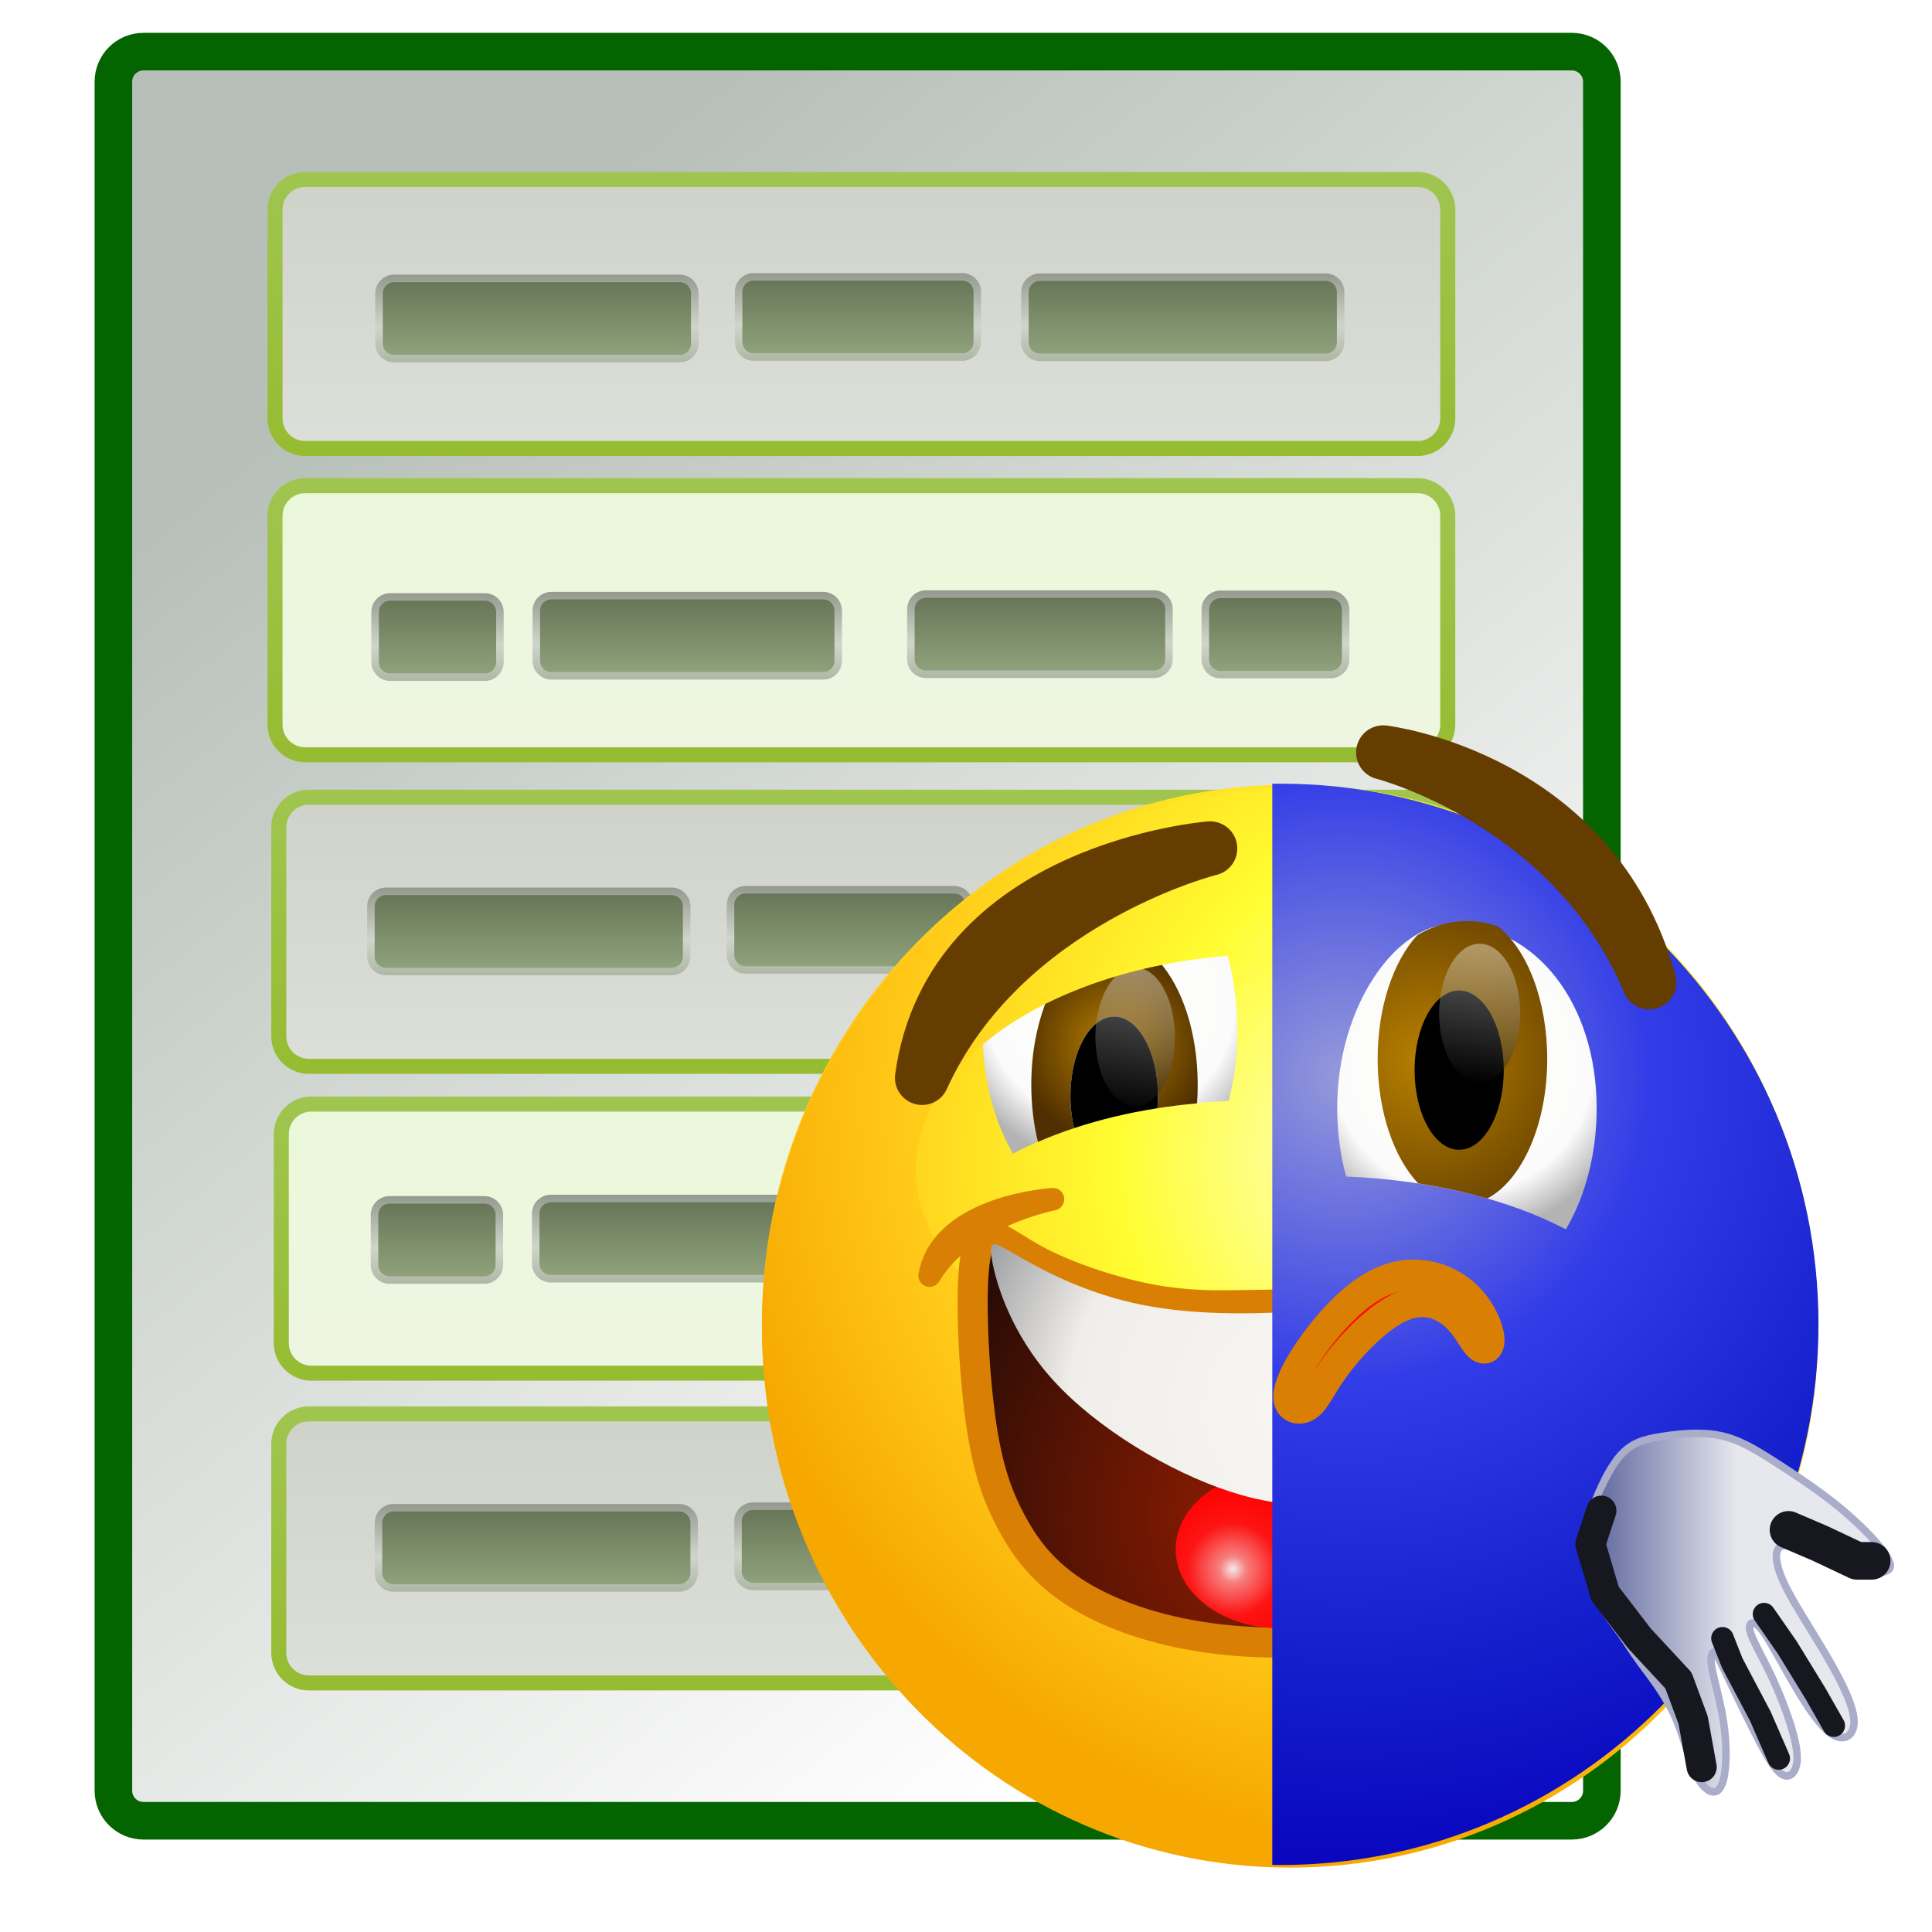 ﻿<?xml version="1.0" encoding="utf-8"?>
<!DOCTYPE svg PUBLIC "-//W3C//DTD SVG 1.1//EN" "http://www.w3.org/Graphics/SVG/1.1/DTD/svg11.dtd">
<svg xmlns="http://www.w3.org/2000/svg" xmlns:xlink="http://www.w3.org/1999/xlink" version="1.1" baseProfile="full" width="257" height="257" viewBox="0 0 257.00 257.00" enable-background="new 0 0 257.00 257.00" xml:space="preserve">
	<linearGradient id="SVGID_Fill1_" gradientUnits="objectBoundingBox" x1="0.184" y1="0.16" x2="1.112" y2="0.16" gradientTransform="rotate(56.681 0.184 0.16)">
		<stop offset="0" stop-color="#B7C0B8" stop-opacity="1"/>
		<stop offset="1" stop-color="#FFFFFF" stop-opacity="1"/>
	</linearGradient>
	<path fill="url(#SVGID_Fill1_)" stroke-width="5" stroke-linejoin="round" stroke="#036400" stroke-opacity="1" d="M 19.085,6.868L 209.085,6.868C 211.294,6.868 213.085,8.659 213.085,10.868L 213.085,238.202C 213.085,240.411 211.294,242.202 209.085,242.202L 19.085,242.202C 16.876,242.202 15.085,240.411 15.085,238.202L 15.085,10.868C 15.085,8.659 16.876,6.868 19.085,6.868 Z "/>
	<linearGradient id="SVGID_Stroke1_" gradientUnits="objectBoundingBox" x1="0.5" y1="2.506" x2="4.513" y2="2.506" gradientTransform="rotate(-90 0.5 2.506)">
		<stop offset="0" stop-color="#87AF06" stop-opacity="1"/>
		<stop offset="1" stop-color="#AFD27B" stop-opacity="1"/>
	</linearGradient>
	<linearGradient id="SVGID_Fill2_" gradientUnits="objectBoundingBox" x1="0.5" y1="2.618" x2="4.737" y2="2.618" gradientTransform="rotate(-90 0.5 2.618)">
		<stop offset="0" stop-color="#F4F5F3" stop-opacity="1"/>
		<stop offset="1" stop-color="#B7BDB0" stop-opacity="1"/>
	</linearGradient>
	<path fill="url(#SVGID_Fill2_)" stroke-width="2" stroke-linejoin="round" stroke="url(#SVGID_Stroke1_)" d="M 40.585,23.869L 188.585,23.869C 190.794,23.869 192.585,25.659 192.585,27.869L 192.585,55.661C 192.585,57.87 190.794,59.661 188.585,59.661L 40.585,59.661C 38.376,59.661 36.585,57.87 36.585,55.661L 36.585,27.869C 36.585,25.659 38.376,23.869 40.585,23.869 Z "/>
	<linearGradient id="SVGID_Stroke2_" gradientUnits="objectBoundingBox" x1="0.5" y1="2.506" x2="4.513" y2="2.506" gradientTransform="rotate(-90 0.5 2.506)">
		<stop offset="0" stop-color="#87AF06" stop-opacity="1"/>
		<stop offset="1" stop-color="#AFD27B" stop-opacity="1"/>
	</linearGradient>
	<linearGradient id="SVGID_Fill3_" gradientUnits="objectBoundingBox" x1="0.5" y1="2.618" x2="4.737" y2="2.618" gradientTransform="rotate(-90 0.5 2.618)">
		<stop offset="0" stop-color="#F4F5F3" stop-opacity="1"/>
		<stop offset="1" stop-color="#E5F8C9" stop-opacity="1"/>
	</linearGradient>
	<path fill="url(#SVGID_Fill3_)" stroke-width="2" stroke-linejoin="round" stroke="url(#SVGID_Stroke2_)" d="M 40.585,64.606L 188.585,64.606C 190.794,64.606 192.585,66.397 192.585,68.606L 192.585,96.399C 192.585,98.608 190.794,100.399 188.585,100.399L 40.585,100.399C 38.376,100.399 36.585,98.608 36.585,96.399L 36.585,68.606C 36.585,66.397 38.376,64.606 40.585,64.606 Z "/>
	<linearGradient id="SVGID_Stroke3_" gradientUnits="objectBoundingBox" x1="0.5" y1="2.506" x2="4.513" y2="2.506" gradientTransform="rotate(-90 0.5 2.506)">
		<stop offset="0" stop-color="#87AF06" stop-opacity="1"/>
		<stop offset="1" stop-color="#AFD27B" stop-opacity="1"/>
	</linearGradient>
	<linearGradient id="SVGID_Fill4_" gradientUnits="objectBoundingBox" x1="0.5" y1="2.618" x2="4.737" y2="2.618" gradientTransform="rotate(-90 0.5 2.618)">
		<stop offset="0" stop-color="#F4F5F3" stop-opacity="1"/>
		<stop offset="1" stop-color="#B7BDB0" stop-opacity="1"/>
	</linearGradient>
	<path fill="url(#SVGID_Fill4_)" stroke-width="2" stroke-linejoin="round" stroke="url(#SVGID_Stroke3_)" d="M 41.085,106.051L 189.085,106.051C 191.294,106.051 193.085,107.842 193.085,110.051L 193.085,137.843C 193.085,140.052 191.294,141.843 189.085,141.843L 41.085,141.843C 38.876,141.843 37.085,140.052 37.085,137.843L 37.085,110.051C 37.085,107.842 38.876,106.051 41.085,106.051 Z "/>
	<linearGradient id="SVGID_Stroke4_" gradientUnits="objectBoundingBox" x1="0.5" y1="2.506" x2="4.513" y2="2.506" gradientTransform="rotate(-90 0.5 2.506)">
		<stop offset="0" stop-color="#87AF06" stop-opacity="1"/>
		<stop offset="1" stop-color="#AFD27B" stop-opacity="1"/>
	</linearGradient>
	<linearGradient id="SVGID_Fill5_" gradientUnits="objectBoundingBox" x1="0.5" y1="2.618" x2="4.737" y2="2.618" gradientTransform="rotate(-90 0.5 2.618)">
		<stop offset="0" stop-color="#F4F5F3" stop-opacity="1"/>
		<stop offset="1" stop-color="#E5F8C9" stop-opacity="1"/>
	</linearGradient>
	<path fill="url(#SVGID_Fill5_)" stroke-width="2" stroke-linejoin="round" stroke="url(#SVGID_Stroke4_)" d="M 41.418,146.867L 189.418,146.867C 191.627,146.867 193.418,148.658 193.418,150.867L 193.418,178.659C 193.418,180.868 191.627,182.659 189.418,182.659L 41.418,182.659C 39.209,182.659 37.418,180.868 37.418,178.659L 37.418,150.867C 37.418,148.658 39.209,146.867 41.418,146.867 Z "/>
	<linearGradient id="SVGID_Stroke5_" gradientUnits="objectBoundingBox" x1="0.5" y1="2.506" x2="4.513" y2="2.506" gradientTransform="rotate(-90 0.5 2.506)">
		<stop offset="0" stop-color="#87AF06" stop-opacity="1"/>
		<stop offset="1" stop-color="#AFD27B" stop-opacity="1"/>
	</linearGradient>
	<linearGradient id="SVGID_Fill6_" gradientUnits="objectBoundingBox" x1="0.5" y1="2.618" x2="4.737" y2="2.618" gradientTransform="rotate(-90 0.5 2.618)">
		<stop offset="0" stop-color="#F4F5F3" stop-opacity="1"/>
		<stop offset="1" stop-color="#B7BDB0" stop-opacity="1"/>
	</linearGradient>
	<path fill="url(#SVGID_Fill6_)" stroke-width="2" stroke-linejoin="round" stroke="url(#SVGID_Stroke5_)" d="M 41.085,188.076L 189.085,188.076C 191.294,188.076 193.085,189.867 193.085,192.076L 193.085,219.868C 193.085,222.077 191.294,223.868 189.085,223.868L 41.085,223.868C 38.876,223.868 37.085,222.077 37.085,219.868L 37.085,192.076C 37.085,189.867 38.876,188.076 41.085,188.076 Z "/>
	<linearGradient id="SVGID_Stroke6_" gradientUnits="objectBoundingBox" x1="0.5" y1="2.514" x2="4.529" y2="2.514" gradientTransform="rotate(-90 0.5 2.514)">
		<stop offset="0" stop-color="#3F542A" stop-opacity="1"/>
		<stop offset="0.474" stop-color="#D0D5CB" stop-opacity="1"/>
		<stop offset="1" stop-color="#0F1505" stop-opacity="1"/>
	</linearGradient>
	<linearGradient id="SVGID_Fill7_" gradientUnits="objectBoundingBox" x1="0.5" y1="2.703" x2="4.906" y2="2.703" gradientTransform="rotate(-90 0.5 2.703)">
		<stop offset="0" stop-color="#DAF5BF" stop-opacity="1"/>
		<stop offset="1" stop-color="#1D2314" stop-opacity="1"/>
	</linearGradient>
	<filter id="Filter_GaussianBlur1_" filterUnits="userSpaceOnUse">
		<feGaussianBlur stdDeviation="2.646"/>
	</filter>
	<path fill="url(#SVGID_Fill7_)" stroke-linejoin="round" stroke="url(#SVGID_Stroke6_)" filter="url(#Filter_GaussianBlur1_)" d="M 52.418,37.035L 90.418,37.035C 91.523,37.035 92.418,37.931 92.418,39.035L 92.418,45.702C 92.418,46.806 91.523,47.702 90.418,47.702L 52.418,47.702C 51.314,47.702 50.418,46.806 50.418,45.702L 50.418,39.035C 50.418,37.931 51.314,37.035 52.418,37.035 Z "/>
	<linearGradient id="SVGID_Stroke7_" gradientUnits="objectBoundingBox" x1="0.5" y1="2.514" x2="4.529" y2="2.514" gradientTransform="rotate(-90 0.5 2.514)">
		<stop offset="0" stop-color="#3F542A" stop-opacity="1"/>
		<stop offset="0.474" stop-color="#D0D5CB" stop-opacity="1"/>
		<stop offset="1" stop-color="#0F1505" stop-opacity="1"/>
	</linearGradient>
	<linearGradient id="SVGID_Fill8_" gradientUnits="objectBoundingBox" x1="0.5" y1="2.703" x2="4.906" y2="2.703" gradientTransform="rotate(-90 0.5 2.703)">
		<stop offset="0" stop-color="#DAF5BF" stop-opacity="1"/>
		<stop offset="1" stop-color="#1D2314" stop-opacity="1"/>
	</linearGradient>
	<filter id="Filter_GaussianBlur2_" filterUnits="userSpaceOnUse">
		<feGaussianBlur stdDeviation="3.024"/>
	</filter>
	<path fill="url(#SVGID_Fill8_)" stroke-linejoin="round" stroke="url(#SVGID_Stroke7_)" filter="url(#Filter_GaussianBlur2_)" d="M 100.252,36.827L 128.002,36.827C 129.106,36.827 130.002,37.722 130.002,38.827L 130.002,45.493C 130.002,46.598 129.106,47.493 128.002,47.493L 100.252,47.493C 99.147,47.493 98.252,46.598 98.252,45.493L 98.252,38.827C 98.252,37.722 99.147,36.827 100.252,36.827 Z "/>
	<linearGradient id="SVGID_Stroke8_" gradientUnits="objectBoundingBox" x1="0.5" y1="2.514" x2="4.529" y2="2.514" gradientTransform="rotate(-90 0.5 2.514)">
		<stop offset="0" stop-color="#3F542A" stop-opacity="1"/>
		<stop offset="0.474" stop-color="#D0D5CB" stop-opacity="1"/>
		<stop offset="1" stop-color="#0F1505" stop-opacity="1"/>
	</linearGradient>
	<linearGradient id="SVGID_Fill9_" gradientUnits="objectBoundingBox" x1="0.5" y1="2.703" x2="4.906" y2="2.703" gradientTransform="rotate(-90 0.5 2.703)">
		<stop offset="0" stop-color="#DAF5BF" stop-opacity="1"/>
		<stop offset="1" stop-color="#1D2314" stop-opacity="1"/>
	</linearGradient>
	<filter id="Filter_GaussianBlur3_" filterUnits="userSpaceOnUse">
		<feGaussianBlur stdDeviation="3.024"/>
	</filter>
	<path fill="url(#SVGID_Fill9_)" stroke-linejoin="round" stroke="url(#SVGID_Stroke8_)" filter="url(#Filter_GaussianBlur3_)" d="M 138.335,36.869L 176.335,36.869C 177.439,36.869 178.335,37.764 178.335,38.869L 178.335,45.535C 178.335,46.64 177.439,47.535 176.335,47.535L 138.335,47.535C 137.23,47.535 136.335,46.64 136.335,45.535L 136.335,38.869C 136.335,37.764 137.23,36.869 138.335,36.869 Z "/>
	<linearGradient id="SVGID_Stroke9_" gradientUnits="objectBoundingBox" x1="0.5" y1="2.514" x2="4.529" y2="2.514" gradientTransform="rotate(-90 0.5 2.514)">
		<stop offset="0" stop-color="#3F542A" stop-opacity="1"/>
		<stop offset="0.474" stop-color="#D0D5CB" stop-opacity="1"/>
		<stop offset="1" stop-color="#0F1505" stop-opacity="1"/>
	</linearGradient>
	<linearGradient id="SVGID_Fill10_" gradientUnits="objectBoundingBox" x1="0.5" y1="2.703" x2="4.906" y2="2.703" gradientTransform="rotate(-90 0.5 2.703)">
		<stop offset="0" stop-color="#DAF5BF" stop-opacity="1"/>
		<stop offset="1" stop-color="#1D2314" stop-opacity="1"/>
	</linearGradient>
	<filter id="Filter_GaussianBlur4_" filterUnits="userSpaceOnUse">
		<feGaussianBlur stdDeviation="2.646"/>
	</filter>
	<path fill="url(#SVGID_Fill10_)" stroke-linejoin="round" stroke="url(#SVGID_Stroke9_)" filter="url(#Filter_GaussianBlur4_)" d="M 51.341,118.566L 89.341,118.566C 90.445,118.566 91.341,119.462 91.341,120.566L 91.341,127.233C 91.341,128.338 90.445,129.233 89.341,129.233L 51.341,129.233C 50.236,129.233 49.341,128.338 49.341,127.233L 49.341,120.566C 49.341,119.462 50.236,118.566 51.341,118.566 Z "/>
	<linearGradient id="SVGID_Stroke10_" gradientUnits="objectBoundingBox" x1="0.5" y1="2.514" x2="4.529" y2="2.514" gradientTransform="rotate(-90 0.5 2.514)">
		<stop offset="0" stop-color="#3F542A" stop-opacity="1"/>
		<stop offset="0.474" stop-color="#D0D5CB" stop-opacity="1"/>
		<stop offset="1" stop-color="#0F1505" stop-opacity="1"/>
	</linearGradient>
	<linearGradient id="SVGID_Fill11_" gradientUnits="objectBoundingBox" x1="0.5" y1="2.703" x2="4.906" y2="2.703" gradientTransform="rotate(-90 0.5 2.703)">
		<stop offset="0" stop-color="#DAF5BF" stop-opacity="1"/>
		<stop offset="1" stop-color="#1D2314" stop-opacity="1"/>
	</linearGradient>
	<filter id="Filter_GaussianBlur5_" filterUnits="userSpaceOnUse">
		<feGaussianBlur stdDeviation="3.024"/>
	</filter>
	<path fill="url(#SVGID_Fill11_)" stroke-linejoin="round" stroke="url(#SVGID_Stroke10_)" filter="url(#Filter_GaussianBlur5_)" d="M 99.174,118.358L 126.924,118.358C 128.029,118.358 128.924,119.253 128.924,120.358L 128.924,127.025C 128.924,128.129 128.029,129.025 126.924,129.025L 99.174,129.025C 98.07,129.025 97.174,128.129 97.174,127.025L 97.174,120.358C 97.174,119.253 98.07,118.358 99.174,118.358 Z "/>
	<linearGradient id="SVGID_Stroke11_" gradientUnits="objectBoundingBox" x1="0.5" y1="2.514" x2="4.529" y2="2.514" gradientTransform="rotate(-90 0.5 2.514)">
		<stop offset="0" stop-color="#3F542A" stop-opacity="1"/>
		<stop offset="0.474" stop-color="#D0D5CB" stop-opacity="1"/>
		<stop offset="1" stop-color="#0F1505" stop-opacity="1"/>
	</linearGradient>
	<linearGradient id="SVGID_Fill12_" gradientUnits="objectBoundingBox" x1="0.5" y1="2.703" x2="4.906" y2="2.703" gradientTransform="rotate(-90 0.5 2.703)">
		<stop offset="0" stop-color="#DAF5BF" stop-opacity="1"/>
		<stop offset="1" stop-color="#1D2314" stop-opacity="1"/>
	</linearGradient>
	<filter id="Filter_GaussianBlur6_" filterUnits="userSpaceOnUse">
		<feGaussianBlur stdDeviation="3.024"/>
	</filter>
	<path fill="url(#SVGID_Fill12_)" stroke-linejoin="round" stroke="url(#SVGID_Stroke11_)" filter="url(#Filter_GaussianBlur6_)" d="M 137.257,118.4L 175.257,118.4C 176.362,118.4 177.257,119.295 177.257,120.4L 177.257,127.066C 177.257,128.171 176.362,129.066 175.257,129.066L 137.257,129.066C 136.153,129.066 135.257,128.171 135.257,127.066L 135.257,120.4C 135.257,119.295 136.153,118.4 137.257,118.4 Z "/>
	<linearGradient id="SVGID_Stroke12_" gradientUnits="objectBoundingBox" x1="0.5" y1="2.514" x2="4.529" y2="2.514" gradientTransform="rotate(-90 0.5 2.514)">
		<stop offset="0" stop-color="#3F542A" stop-opacity="1"/>
		<stop offset="0.474" stop-color="#D0D5CB" stop-opacity="1"/>
		<stop offset="1" stop-color="#0F1505" stop-opacity="1"/>
	</linearGradient>
	<linearGradient id="SVGID_Fill13_" gradientUnits="objectBoundingBox" x1="0.5" y1="2.703" x2="4.906" y2="2.703" gradientTransform="rotate(-90 0.5 2.703)">
		<stop offset="0" stop-color="#DAF5BF" stop-opacity="1"/>
		<stop offset="1" stop-color="#1D2314" stop-opacity="1"/>
	</linearGradient>
	<filter id="Filter_GaussianBlur7_" filterUnits="userSpaceOnUse">
		<feGaussianBlur stdDeviation="2.646"/>
	</filter>
	<path fill="url(#SVGID_Fill13_)" stroke-linejoin="round" stroke="url(#SVGID_Stroke12_)" filter="url(#Filter_GaussianBlur7_)" d="M 52.341,200.566L 90.341,200.566C 91.445,200.566 92.341,201.462 92.341,202.566L 92.341,209.233C 92.341,210.338 91.445,211.233 90.341,211.233L 52.341,211.233C 51.236,211.233 50.341,210.338 50.341,209.233L 50.341,202.566C 50.341,201.462 51.236,200.566 52.341,200.566 Z "/>
	<linearGradient id="SVGID_Stroke13_" gradientUnits="objectBoundingBox" x1="0.5" y1="2.514" x2="4.529" y2="2.514" gradientTransform="rotate(-90 0.5 2.514)">
		<stop offset="0" stop-color="#3F542A" stop-opacity="1"/>
		<stop offset="0.474" stop-color="#D0D5CB" stop-opacity="1"/>
		<stop offset="1" stop-color="#0F1505" stop-opacity="1"/>
	</linearGradient>
	<linearGradient id="SVGID_Fill14_" gradientUnits="objectBoundingBox" x1="0.5" y1="2.703" x2="4.906" y2="2.703" gradientTransform="rotate(-90 0.5 2.703)">
		<stop offset="0" stop-color="#DAF5BF" stop-opacity="1"/>
		<stop offset="1" stop-color="#1D2314" stop-opacity="1"/>
	</linearGradient>
	<filter id="Filter_GaussianBlur8_" filterUnits="userSpaceOnUse">
		<feGaussianBlur stdDeviation="3.024"/>
	</filter>
	<path fill="url(#SVGID_Fill14_)" stroke-linejoin="round" stroke="url(#SVGID_Stroke13_)" filter="url(#Filter_GaussianBlur8_)" d="M 100.174,200.358L 127.924,200.358C 129.029,200.358 129.924,201.253 129.924,202.358L 129.924,209.025C 129.924,210.129 129.029,211.025 127.924,211.025L 100.174,211.025C 99.07,211.025 98.174,210.129 98.174,209.025L 98.174,202.358C 98.174,201.253 99.07,200.358 100.174,200.358 Z "/>
	<linearGradient id="SVGID_Stroke14_" gradientUnits="objectBoundingBox" x1="0.5" y1="2.514" x2="4.529" y2="2.514" gradientTransform="rotate(-90 0.5 2.514)">
		<stop offset="0" stop-color="#3F542A" stop-opacity="1"/>
		<stop offset="0.474" stop-color="#D0D5CB" stop-opacity="1"/>
		<stop offset="1" stop-color="#0F1505" stop-opacity="1"/>
	</linearGradient>
	<linearGradient id="SVGID_Fill15_" gradientUnits="objectBoundingBox" x1="0.5" y1="2.703" x2="4.906" y2="2.703" gradientTransform="rotate(-90 0.5 2.703)">
		<stop offset="0" stop-color="#DAF5BF" stop-opacity="1"/>
		<stop offset="1" stop-color="#1D2314" stop-opacity="1"/>
	</linearGradient>
	<filter id="Filter_GaussianBlur9_" filterUnits="userSpaceOnUse">
		<feGaussianBlur stdDeviation="3.024"/>
	</filter>
	<path fill="url(#SVGID_Fill15_)" stroke-linejoin="round" stroke="url(#SVGID_Stroke14_)" filter="url(#Filter_GaussianBlur9_)" d="M 138.257,200.4L 176.257,200.4C 177.362,200.4 178.257,201.295 178.257,202.4L 178.257,209.066C 178.257,210.171 177.362,211.066 176.257,211.066L 138.257,211.066C 137.153,211.066 136.257,210.171 136.257,209.066L 136.257,202.4C 136.257,201.295 137.153,200.4 138.257,200.4 Z "/>
	<linearGradient id="SVGID_Stroke15_" gradientUnits="objectBoundingBox" x1="0.5" y1="2.514" x2="4.529" y2="2.514" gradientTransform="rotate(-90 0.5 2.514)">
		<stop offset="0" stop-color="#3F542A" stop-opacity="1"/>
		<stop offset="0.474" stop-color="#D0D5CB" stop-opacity="1"/>
		<stop offset="1" stop-color="#0F1505" stop-opacity="1"/>
	</linearGradient>
	<linearGradient id="SVGID_Fill16_" gradientUnits="objectBoundingBox" x1="0.5" y1="2.703" x2="4.906" y2="2.703" gradientTransform="rotate(-90 0.5 2.703)">
		<stop offset="0" stop-color="#DAF5BF" stop-opacity="1"/>
		<stop offset="1" stop-color="#1D2314" stop-opacity="1"/>
	</linearGradient>
	<filter id="Filter_GaussianBlur10_" filterUnits="userSpaceOnUse">
		<feGaussianBlur stdDeviation="2.646"/>
	</filter>
	<path fill="url(#SVGID_Fill16_)" stroke-linejoin="round" stroke="url(#SVGID_Stroke15_)" filter="url(#Filter_GaussianBlur10_)" d="M 73.341,79.234L 109.501,79.234C 110.606,79.234 111.501,80.129 111.501,81.234L 111.501,87.9C 111.501,89.005 110.606,89.9 109.501,89.9L 73.341,89.9C 72.236,89.9 71.341,89.005 71.341,87.9L 71.341,81.234C 71.341,80.129 72.236,79.234 73.341,79.234 Z "/>
	<linearGradient id="SVGID_Stroke16_" gradientUnits="objectBoundingBox" x1="0.5" y1="2.514" x2="4.529" y2="2.514" gradientTransform="rotate(-90 0.5 2.514)">
		<stop offset="0" stop-color="#3F542A" stop-opacity="1"/>
		<stop offset="0.474" stop-color="#D0D5CB" stop-opacity="1"/>
		<stop offset="1" stop-color="#0F1505" stop-opacity="1"/>
	</linearGradient>
	<linearGradient id="SVGID_Fill17_" gradientUnits="objectBoundingBox" x1="0.5" y1="2.703" x2="4.906" y2="2.703" gradientTransform="rotate(-90 0.5 2.703)">
		<stop offset="0" stop-color="#DAF5BF" stop-opacity="1"/>
		<stop offset="1" stop-color="#1D2314" stop-opacity="1"/>
	</linearGradient>
	<filter id="Filter_GaussianBlur11_" filterUnits="userSpaceOnUse">
		<feGaussianBlur stdDeviation="3.024"/>
	</filter>
	<path fill="url(#SVGID_Fill17_)" stroke-linejoin="round" stroke="url(#SVGID_Stroke16_)" filter="url(#Filter_GaussianBlur11_)" d="M 123.168,79.024L 153.501,79.024C 154.606,79.024 155.501,79.92 155.501,81.024L 155.501,87.691C 155.501,88.796 154.606,89.691 153.501,89.691L 123.168,89.691C 122.063,89.691 121.168,88.796 121.168,87.691L 121.168,81.024C 121.168,79.92 122.063,79.024 123.168,79.024 Z "/>
	<linearGradient id="SVGID_Stroke17_" gradientUnits="objectBoundingBox" x1="0.5" y1="2.514" x2="4.529" y2="2.514" gradientTransform="rotate(-90 0.5 2.514)">
		<stop offset="0" stop-color="#3F542A" stop-opacity="1"/>
		<stop offset="0.474" stop-color="#D0D5CB" stop-opacity="1"/>
		<stop offset="1" stop-color="#0F1505" stop-opacity="1"/>
	</linearGradient>
	<linearGradient id="SVGID_Fill18_" gradientUnits="objectBoundingBox" x1="0.5" y1="2.703" x2="4.906" y2="2.703" gradientTransform="rotate(-90 0.5 2.703)">
		<stop offset="0" stop-color="#DAF5BF" stop-opacity="1"/>
		<stop offset="1" stop-color="#1D2314" stop-opacity="1"/>
	</linearGradient>
	<filter id="Filter_GaussianBlur12_" filterUnits="userSpaceOnUse">
		<feGaussianBlur stdDeviation="3.024"/>
	</filter>
	<path fill="url(#SVGID_Fill18_)" stroke-linejoin="round" stroke="url(#SVGID_Stroke17_)" filter="url(#Filter_GaussianBlur12_)" d="M 162.334,79.067L 177.001,79.067C 178.106,79.067 179.001,79.963 179.001,81.067L 179.001,87.734C 179.001,88.838 178.106,89.734 177.001,89.734L 162.334,89.734C 161.23,89.734 160.334,88.838 160.334,87.734L 160.334,81.067C 160.334,79.963 161.23,79.067 162.334,79.067 Z "/>
	<linearGradient id="SVGID_Stroke18_" gradientUnits="objectBoundingBox" x1="0.5" y1="2.514" x2="4.529" y2="2.514" gradientTransform="rotate(-90 0.5 2.514)">
		<stop offset="0" stop-color="#3F542A" stop-opacity="1"/>
		<stop offset="0.474" stop-color="#D0D5CB" stop-opacity="1"/>
		<stop offset="1" stop-color="#0F1505" stop-opacity="1"/>
	</linearGradient>
	<linearGradient id="SVGID_Fill19_" gradientUnits="objectBoundingBox" x1="0.5" y1="2.703" x2="4.906" y2="2.703" gradientTransform="rotate(-90 0.5 2.703)">
		<stop offset="0" stop-color="#DAF5BF" stop-opacity="1"/>
		<stop offset="1" stop-color="#1D2314" stop-opacity="1"/>
	</linearGradient>
	<filter id="Filter_GaussianBlur13_" filterUnits="userSpaceOnUse">
		<feGaussianBlur stdDeviation="3.024"/>
	</filter>
	<path fill="url(#SVGID_Fill19_)" stroke-linejoin="round" stroke="url(#SVGID_Stroke18_)" filter="url(#Filter_GaussianBlur13_)" d="M 51.897,79.409L 64.501,79.409C 65.606,79.409 66.501,80.304 66.501,81.409L 66.501,88.076C 66.501,89.18 65.606,90.076 64.501,90.076L 51.897,90.076C 50.792,90.076 49.897,89.18 49.897,88.076L 49.897,81.409C 49.897,80.304 50.792,79.409 51.897,79.409 Z "/>
	<linearGradient id="SVGID_Stroke19_" gradientUnits="objectBoundingBox" x1="0.5" y1="2.514" x2="4.529" y2="2.514" gradientTransform="rotate(-90 0.5 2.514)">
		<stop offset="0" stop-color="#3F542A" stop-opacity="1"/>
		<stop offset="0.474" stop-color="#D0D5CB" stop-opacity="1"/>
		<stop offset="1" stop-color="#0F1505" stop-opacity="1"/>
	</linearGradient>
	<linearGradient id="SVGID_Fill20_" gradientUnits="objectBoundingBox" x1="0.5" y1="2.703" x2="4.906" y2="2.703" gradientTransform="rotate(-90 0.5 2.703)">
		<stop offset="0" stop-color="#DAF5BF" stop-opacity="1"/>
		<stop offset="1" stop-color="#1D2314" stop-opacity="1"/>
	</linearGradient>
	<filter id="Filter_GaussianBlur14_" filterUnits="userSpaceOnUse">
		<feGaussianBlur stdDeviation="2.646"/>
	</filter>
	<path fill="url(#SVGID_Fill20_)" stroke-linejoin="round" stroke="url(#SVGID_Stroke19_)" filter="url(#Filter_GaussianBlur14_)" d="M 73.263,159.432L 109.424,159.432C 110.528,159.432 111.424,160.327 111.424,161.432L 111.424,168.098C 111.424,169.203 110.528,170.098 109.424,170.098L 73.263,170.098C 72.159,170.098 71.263,169.203 71.263,168.098L 71.263,161.432C 71.263,160.327 72.159,159.432 73.263,159.432 Z "/>
	<linearGradient id="SVGID_Stroke20_" gradientUnits="objectBoundingBox" x1="0.5" y1="2.514" x2="4.528" y2="2.514" gradientTransform="rotate(-90 0.5 2.514)">
		<stop offset="0" stop-color="#3F542A" stop-opacity="1"/>
		<stop offset="0.474" stop-color="#D0D5CB" stop-opacity="1"/>
		<stop offset="1" stop-color="#0F1505" stop-opacity="1"/>
	</linearGradient>
	<linearGradient id="SVGID_Fill21_" gradientUnits="objectBoundingBox" x1="0.5" y1="2.703" x2="4.906" y2="2.703" gradientTransform="rotate(-90 0.5 2.703)">
		<stop offset="0" stop-color="#DAF5BF" stop-opacity="1"/>
		<stop offset="1" stop-color="#1D2314" stop-opacity="1"/>
	</linearGradient>
	<filter id="Filter_GaussianBlur15_" filterUnits="userSpaceOnUse">
		<feGaussianBlur stdDeviation="3.024"/>
	</filter>
	<path fill="url(#SVGID_Fill21_)" stroke-linejoin="round" stroke="url(#SVGID_Stroke20_)" filter="url(#Filter_GaussianBlur15_)" d="M 123.09,159.222L 153.423,159.222C 154.528,159.222 155.423,160.118 155.423,161.222L 155.423,167.889C 155.423,168.994 154.528,169.889 153.423,169.889L 123.09,169.889C 121.986,169.889 121.09,168.994 121.09,167.889L 121.09,161.222C 121.09,160.118 121.986,159.222 123.09,159.222 Z "/>
	<linearGradient id="SVGID_Stroke21_" gradientUnits="objectBoundingBox" x1="0.5" y1="2.514" x2="4.529" y2="2.514" gradientTransform="rotate(-90 0.5 2.514)">
		<stop offset="0" stop-color="#3F542A" stop-opacity="1"/>
		<stop offset="0.474" stop-color="#D0D5CB" stop-opacity="1"/>
		<stop offset="1" stop-color="#0F1505" stop-opacity="1"/>
	</linearGradient>
	<linearGradient id="SVGID_Fill22_" gradientUnits="objectBoundingBox" x1="0.5" y1="2.703" x2="4.906" y2="2.703" gradientTransform="rotate(-90 0.5 2.703)">
		<stop offset="0" stop-color="#DAF5BF" stop-opacity="1"/>
		<stop offset="1" stop-color="#1D2314" stop-opacity="1"/>
	</linearGradient>
	<filter id="Filter_GaussianBlur16_" filterUnits="userSpaceOnUse">
		<feGaussianBlur stdDeviation="3.024"/>
	</filter>
	<path fill="url(#SVGID_Fill22_)" stroke-linejoin="round" stroke="url(#SVGID_Stroke21_)" filter="url(#Filter_GaussianBlur16_)" d="M 162.257,159.265L 176.924,159.265C 178.028,159.265 178.924,160.161 178.924,161.265L 178.924,167.932C 178.924,169.036 178.028,169.932 176.924,169.932L 162.257,169.932C 161.152,169.932 160.257,169.036 160.257,167.932L 160.257,161.265C 160.257,160.161 161.152,159.265 162.257,159.265 Z "/>
	<linearGradient id="SVGID_Stroke22_" gradientUnits="objectBoundingBox" x1="0.5" y1="2.514" x2="4.529" y2="2.514" gradientTransform="rotate(-90 0.5 2.514)">
		<stop offset="0" stop-color="#3F542A" stop-opacity="1"/>
		<stop offset="0.474" stop-color="#D0D5CB" stop-opacity="1"/>
		<stop offset="1" stop-color="#0F1505" stop-opacity="1"/>
	</linearGradient>
	<linearGradient id="SVGID_Fill23_" gradientUnits="objectBoundingBox" x1="0.5" y1="2.703" x2="4.906" y2="2.703" gradientTransform="rotate(-90 0.5 2.703)">
		<stop offset="0" stop-color="#DAF5BF" stop-opacity="1"/>
		<stop offset="1" stop-color="#1D2314" stop-opacity="1"/>
	</linearGradient>
	<filter id="Filter_GaussianBlur17_" filterUnits="userSpaceOnUse">
		<feGaussianBlur stdDeviation="3.024"/>
	</filter>
	<path fill="url(#SVGID_Fill23_)" stroke-linejoin="round" stroke="url(#SVGID_Stroke22_)" filter="url(#Filter_GaussianBlur17_)" d="M 51.819,159.607L 64.424,159.607C 65.528,159.607 66.424,160.502 66.424,161.607L 66.424,168.274C 66.424,169.378 65.528,170.274 64.424,170.274L 51.819,170.274C 50.715,170.274 49.819,169.378 49.819,168.274L 49.819,161.607C 49.819,160.502 50.715,159.607 51.819,159.607 Z "/>
	<g>
		<g>
			<radialGradient id="SVGID_Fill24_" cx="186.37" cy="154.448" r="100.139" gradientUnits="userSpaceOnUse" gradientTransform="rotate(236.825 186.37 154.448)">
				<stop offset="0" stop-color="#FFFFD6" stop-opacity="1"/>
				<stop offset="0.377" stop-color="#FFFD31" stop-opacity="1"/>
				<stop offset="0.741" stop-color="#FFC817" stop-opacity="1"/>
				<stop offset="1" stop-color="#F6A700" stop-opacity="1"/>
			</radialGradient>
			<path fill="url(#SVGID_Fill24_)" stroke-width="0.2" stroke-linejoin="round" d="M 101.345,176.189C 101.345,215.848 132.798,247.999 171.599,247.999L 171.599,247.999C 210.399,247.999 241.853,215.848 241.853,176.189L 241.853,176.189C 241.853,136.53 210.399,104.381 171.599,104.381L 171.599,104.381C 132.798,104.381 101.345,136.53 101.345,176.189 Z "/>
			<g>
				<radialGradient id="SVGID_Fill25_" cx="198.855" cy="129.284" r="23.045" gradientUnits="userSpaceOnUse" gradientTransform="rotate(182.071 198.855 129.284)">
					<stop offset="0" stop-color="#FFFFFB" stop-opacity="1"/>
					<stop offset="0.755" stop-color="#FBFBFB" stop-opacity="1"/>
					<stop offset="1" stop-color="#B3B3B3" stop-opacity="1"/>
				</radialGradient>
				<path fill="url(#SVGID_Fill25_)" stroke-width="0.2" stroke-linejoin="round" d="M 182.47,135.391C 182.47,138.588 182.884,141.647 183.632,144.455L 183.632,144.455C 194.849,144.918 204.902,147.509 212.327,151.47L 212.327,151.47C 214.829,147.134 216.349,141.521 216.349,135.391L 216.349,135.391C 216.349,121.65 208.508,110.958 197.338,110.958L 197.338,110.958C 190.283,110.958 182.47,121.65 182.47,135.391 Z "/>
				<radialGradient id="SVGID_Fill26_" cx="147.657" cy="132.987" r="22.041" gradientUnits="userSpaceOnUse" gradientTransform="rotate(175.394 147.657 132.987)">
					<stop offset="0" stop-color="#FFFFFB" stop-opacity="1"/>
					<stop offset="0.755" stop-color="#FBFBFB" stop-opacity="1"/>
					<stop offset="1" stop-color="#B3B3B3" stop-opacity="1"/>
				</radialGradient>
				<path fill="url(#SVGID_Fill26_)" stroke-width="0.2" stroke-linejoin="round" d="M 130.717,137.385C 130.717,143.515 132.237,149.128 134.739,153.464L 134.739,153.464C 142.165,149.503 152.218,146.913 163.434,146.449L 163.434,146.449C 164.182,143.641 164.596,140.582 164.596,137.385L 164.596,137.385C 164.596,123.645 158.36,114.422 152.657,112.953L 152.657,112.953C 151.541,112.666 150.438,112.529 149.358,112.529L 149.358,112.529C 139.057,112.527 130.717,124.949 130.717,137.385 Z "/>
				<path fill="#000000" fill-opacity="1" stroke-width="0.2" stroke-linejoin="round" d="M 204.224,145.795C 204.224,139.955 201.618,135.22 198.403,135.22C 195.215,135.22 192.624,139.881 192.584,145.659C 196.676,146.274 200.528,147.183 204.054,148.339C 204.165,147.524 204.224,146.672 204.224,145.795 Z "/>
				<radialGradient id="SVGID_Fill27_" cx="148.253" cy="138.949" r="12.956" gradientUnits="userSpaceOnUse">
					<stop offset="0" stop-color="#B88000" stop-opacity="1"/>
					<stop offset="1" stop-color="#4F2F00" stop-opacity="1"/>
				</radialGradient>
				<path fill="url(#SVGID_Fill27_)" stroke-width="0.2" stroke-linejoin="round" d="M 143.596,126.712C 142.55,127.563 141.592,128.69 140.755,130.041C 138.558,133.583 137.184,138.661 137.184,144.305C 137.184,147.003 137.499,149.571 138.066,151.904C 139.591,151.238 141.2,150.624 142.885,150.066C 142.567,148.76 142.391,147.315 142.391,145.795C 142.391,139.955 144.997,135.22 148.211,135.22C 151.425,135.22 154.03,139.955 154.03,145.795C 154.03,146.348 154.007,146.891 153.962,147.421C 155.678,147.15 157.438,146.932 159.234,146.769C 159.292,145.962 159.322,145.14 159.322,144.305C 159.322,137.381 157.261,131.298 154.142,127.868C 153.4,127.417 152.634,127.042 151.846,126.75C 150.513,126.254 149.117,125.993 147.675,125.993C 146.272,125.993 144.9,126.24 143.596,126.712 Z "/>
				<radialGradient id="SVGID_Fill28_" cx="198.832" cy="138.182" r="12.189" gradientUnits="userSpaceOnUse">
					<stop offset="0" stop-color="#B88000" stop-opacity="1"/>
					<stop offset="1" stop-color="#4F2F00" stop-opacity="1"/>
				</radialGradient>
				<path fill="url(#SVGID_Fill28_)" stroke-width="0.2" stroke-linejoin="round" d="M 192.943,127.867C 189.824,131.298 187.763,137.38 187.763,144.305C 187.763,144.565 187.766,144.825 187.771,145.082C 189.407,145.229 191.013,145.423 192.584,145.659C 192.624,139.881 195.215,135.22 198.403,135.22C 201.618,135.22 204.224,139.955 204.224,145.795C 204.224,146.672 204.165,147.524 204.054,148.339C 205.914,148.95 207.683,149.629 209.349,150.371C 209.707,148.463 209.901,146.424 209.901,144.305C 209.901,136.509 207.278,129.792 203.488,126.712C 202.185,126.24 200.813,125.993 199.41,125.993C 197.115,125.993 194.938,126.654 192.943,127.867 Z "/>
				<path fill="#000000" fill-opacity="1" stroke-width="0.2" stroke-linejoin="round" d="M 153.962,147.421C 154.007,146.891 154.03,146.348 154.03,145.795C 154.03,139.955 151.425,135.22 148.211,135.22C 144.997,135.22 142.391,139.955 142.391,145.795C 142.391,147.315 142.567,148.76 142.885,150.066C 146.295,148.938 150.014,148.042 153.962,147.421 Z "/>
				<linearGradient id="SVGID_Fill29_" gradientUnits="objectBoundingBox" x1="0.625" y1="0.015" x2="1.683" y2="0.015" gradientTransform="rotate(95.144 0.625 0.015)">
					<stop offset="0" stop-color="#FFFFFF" stop-opacity="0.388"/>
					<stop offset="1" stop-color="#000000" stop-opacity="0.388"/>
				</linearGradient>
				<path fill="url(#SVGID_Fill29_)" stroke-width="0.2" stroke-linejoin="round" d="M 156.291,137.942C 156.291,143.046 153.923,147.183 151,147.183C 148.078,147.183 145.709,143.046 145.709,137.942C 145.709,132.838 148.078,128.7 151,128.7C 153.923,128.7 156.291,132.838 156.291,137.942 Z "/>
				<linearGradient id="SVGID_Fill30_" gradientUnits="objectBoundingBox" x1="0.613" y1="0.048" x2="1.58" y2="0.048" gradientTransform="rotate(94.997 0.613 0.048)">
					<stop offset="0" stop-color="#FFFFFF" stop-opacity="0.388"/>
					<stop offset="1" stop-color="#000000" stop-opacity="0.388"/>
				</linearGradient>
				<path fill="url(#SVGID_Fill30_)" stroke-width="0.2" stroke-linejoin="round" d="M 195.791,138.245C 195.791,143.349 198.16,147.486 201.082,147.486C 204.004,147.486 206.373,143.349 206.373,138.245C 206.373,133.141 204.004,129.003 201.082,129.003C 198.16,129.003 195.791,133.141 195.791,138.245 Z "/>
				<radialGradient id="SVGID_Fill31_" cx="155.584" cy="136.759" r="10.009" gradientUnits="userSpaceOnUse">
					<stop offset="0" stop-color="#B88000" stop-opacity="1"/>
					<stop offset="1" stop-color="#4F2F00" stop-opacity="1"/>
				</radialGradient>
				<path fill="url(#SVGID_Fill31_)" stroke-width="0.2" stroke-linejoin="round" d="M 159.323,144.305C 159.323,137.38 157.261,131.298 154.142,127.867C 153.4,127.417 152.634,127.042 151.846,126.75C 152.634,127.042 153.4,127.417 154.142,127.868C 157.261,131.298 159.322,137.381 159.322,144.305C 159.322,145.14 159.292,145.962 159.234,146.769C 159.293,145.962 159.323,145.14 159.323,144.305 Z "/>
				<radialGradient id="SVGID_Fill32_" cx="142.175" cy="128.377" r="1.664" gradientUnits="userSpaceOnUse">
					<stop offset="0" stop-color="#B88000" stop-opacity="1"/>
					<stop offset="1" stop-color="#4F2F00" stop-opacity="1"/>
				</radialGradient>
				<path fill="url(#SVGID_Fill32_)" stroke-width="0.2" stroke-linejoin="round" d="M 143.596,126.712C 142.55,127.563 141.592,128.69 140.755,130.041C 141.592,128.69 142.55,127.563 143.596,126.712 Z "/>
				<radialGradient id="SVGID_Fill33_" cx="147.721" cy="126.371" r="4.125" gradientUnits="userSpaceOnUse">
					<stop offset="0" stop-color="#FFFFFB" stop-opacity="1"/>
					<stop offset="0.755" stop-color="#FBFBFB" stop-opacity="1"/>
					<stop offset="1" stop-color="#B3B3B3" stop-opacity="1"/>
				</radialGradient>
				<path fill="url(#SVGID_Fill33_)" stroke-width="0.2" stroke-linejoin="round" d="M 143.596,126.712C 144.9,126.24 146.272,125.993 147.675,125.993C 149.117,125.993 150.513,126.254 151.846,126.75C 150.513,126.254 149.117,125.993 147.675,125.993C 146.271,125.993 144.9,126.24 143.596,126.712 Z "/>
				<radialGradient id="SVGID_Fill34_" cx="138.969" cy="140.973" r="10.932" gradientUnits="userSpaceOnUse">
					<stop offset="0" stop-color="#B88000" stop-opacity="1"/>
					<stop offset="1" stop-color="#4F2F00" stop-opacity="1"/>
				</radialGradient>
				<path fill="url(#SVGID_Fill34_)" stroke-width="0.2" stroke-linejoin="round" d="M 138.066,151.904C 137.499,149.571 137.184,147.003 137.184,144.305C 137.184,138.661 138.558,133.583 140.755,130.041C 138.558,133.583 137.184,138.661 137.184,144.305C 137.184,147.003 137.498,149.571 138.066,151.904 Z "/>
			</g>
			<radialGradient id="SVGID_Fill35_" cx="193.302" cy="146.5" r="100.134" gradientUnits="userSpaceOnUse" gradientTransform="rotate(236.78 193.302 146.5)">
				<stop offset="0" stop-color="#FFFFD6" stop-opacity="1"/>
				<stop offset="0.377" stop-color="#FFFD31" stop-opacity="1"/>
				<stop offset="0.741" stop-color="#FFC817" stop-opacity="1"/>
				<stop offset="1" stop-color="#F6A700" stop-opacity="1"/>
			</radialGradient>
			<path fill="url(#SVGID_Fill35_)" stroke-width="0.2" stroke-linejoin="round" d="M 171.615,104.815C 132.814,104.815 101.361,136.965 101.361,176.624C 101.361,216.282 132.814,248.433 171.615,248.433C 210.415,248.433 241.869,216.282 241.869,176.624C 241.869,136.965 210.415,104.815 171.615,104.815 Z M 121.826,155.608C 121.826,139.742 143.297,126.879 169.782,126.879C 196.267,126.879 217.738,139.742 217.738,155.608C 217.738,171.475 196.267,184.338 169.782,184.338C 143.297,184.338 121.826,171.475 121.826,155.608 Z "/>
			<path fill="#643D00" fill-opacity="1" stroke-width="7.224" stroke-linecap="round" stroke-linejoin="round" stroke="#653D00" stroke-opacity="1" d="M 160.974,112.869C 160.974,112.869 133.4,119.718 122.66,143.375C 126.471,115.521 160.974,112.869 160.974,112.869 Z "/>
			<path fill="#643D00" fill-opacity="1" stroke-width="7.224" stroke-linecap="round" stroke-linejoin="round" stroke="#653D00" stroke-opacity="1" d="M 188.287,115.808C 188.287,115.808 213.101,122.229 223.01,146.314C 215.666,119.102 188.287,115.808 188.287,115.808 Z "/>
			<radialGradient id="SVGID_Fill36_" cx="172.266" cy="201.88" r="61.528" gradientUnits="userSpaceOnUse" gradientTransform="rotate(77.729 172.266 201.88)">
				<stop offset="0" stop-color="#9E1F01" stop-opacity="1"/>
				<stop offset="0.944" stop-color="#180906" stop-opacity="1"/>
			</radialGradient>
			<path fill="url(#SVGID_Fill36_)" stroke-width="4" stroke-linejoin="round" stroke="#D98004" stroke-opacity="1" d="M 129.925,166.341C 128.973,170.174 129.393,180.439 130.261,187.502C 131.129,194.564 132.444,198.424 134.275,201.982C 136.105,205.541 138.45,208.798 142.553,211.554C 146.657,214.311 152.52,216.565 159.554,217.693C 166.589,218.82 174.796,218.82 181.978,217.317C 189.159,215.814 195.315,212.807 200.444,208.923C 205.574,205.04 209.677,200.279 212.315,195.644C 214.953,191.009 216.126,186.499 216.511,181.597C 216.897,176.696 216.496,171.403 215.837,168.24C 215.178,165.076 214.262,164.043 212.56,164.184C 210.858,164.325 208.37,165.64 206.631,166.721C 204.892,167.802 203.903,168.647 198.819,169.751C 193.735,170.855 184.557,172.218 178.455,172.891C 172.353,173.564 169.327,173.548 165.762,173.603C 162.197,173.658 158.094,173.783 152.964,172.812C 147.835,171.841 141.679,169.774 137.44,167.441C 133.2,165.108 130.877,162.508 129.925,166.341 Z "/>
			<radialGradient id="SVGID_Fill37_" cx="164.008" cy="208.73" r="21.685" gradientUnits="userSpaceOnUse">
				<stop offset="0" stop-color="#F1EBEA" stop-opacity="1"/>
				<stop offset="0.082" stop-color="#F77F7F" stop-opacity="1"/>
				<stop offset="0.28" stop-color="#FD1414" stop-opacity="1"/>
				<stop offset="0.522" stop-color="#FF0000" stop-opacity="1"/>
				<stop offset="0.722" stop-color="#BA0C01" stop-opacity="1"/>
				<stop offset="0.944" stop-color="#751803" stop-opacity="1"/>
			</radialGradient>
			<path fill="url(#SVGID_Fill37_)" stroke-width="0.2" stroke-linejoin="round" d="M 170.239,195.612C 177.887,195.612 184.086,200.311 184.086,206.107C 184.086,211.903 177.887,216.602 170.239,216.602C 162.591,216.602 156.392,211.903 156.392,206.107C 156.392,200.311 162.591,195.612 170.239,195.612 Z "/>
			<radialGradient id="SVGID_Fill38_" cx="173.297" cy="187.571" r="48.127" gradientUnits="userSpaceOnUse">
				<stop offset="0" stop-color="#F8F6F2" stop-opacity="1"/>
				<stop offset="0.647" stop-color="#F0EEEA" stop-opacity="1"/>
				<stop offset="1" stop-color="#999A9D" stop-opacity="1"/>
			</radialGradient>
			<path fill="url(#SVGID_Fill38_)" stroke-width="0.2" stroke-linejoin="round" d="M 131.944,167.53C 132.448,170.538 134.416,177.368 140.157,183.666C 145.897,189.963 155.41,195.728 163.581,198.401C 171.751,201.073 178.578,200.654 185.903,197.295C 193.228,193.937 201.051,187.64 206.294,181.095C 211.536,174.549 214.198,167.755 213.269,165.837C 212.34,163.918 207.82,166.876 201.221,169.188C 194.622,171.5 185.943,173.167 177.124,174.052C 168.305,174.938 159.345,175.043 152.028,173.596C 144.71,172.15 139.036,169.151 135.718,167.245C 132.401,165.338 131.44,164.523 131.944,167.53 Z "/>
			<path fill="#D98004" fill-opacity="1" stroke-width="3" stroke-linecap="round" stroke-linejoin="round" stroke="#D98004" stroke-opacity="1" d="M 140.068,159.521C 140.068,159.521 128.259,161.803 123.659,169.687C 125.292,160.405 140.068,159.521 140.068,159.521 Z "/>
			<path fill="#D98004" fill-opacity="1" stroke-width="3" stroke-linecap="round" stroke-linejoin="round" stroke="#D98004" stroke-opacity="1" d="M 222.413,171.71C 222.413,171.71 216.172,161.128 207.392,159.477C 216.393,157.773 222.413,171.71 222.413,171.71 Z "/>
		</g>
		<g>
			<radialGradient id="SVGID_Fill39_" cx="178.891" cy="143.201" r="107.807" gradientUnits="userSpaceOnUse">
				<stop offset="0" stop-color="#969AD9" stop-opacity="1"/>
				<stop offset="0.378" stop-color="#323CE7" stop-opacity="1"/>
				<stop offset="0.741" stop-color="#131ECB" stop-opacity="1"/>
				<stop offset="1" stop-color="#0803BD" stop-opacity="1"/>
			</radialGradient>
			<path fill="url(#SVGID_Fill39_)" stroke-width="0.2" stroke-linecap="round" stroke-linejoin="round" d="M 169.245,104.256L 169.245,248.079C 169.602,248.084 169.96,248.087 170.318,248.087C 209.85,248.087 241.897,215.887 241.897,176.167C 241.897,136.447 209.85,104.248 170.318,104.248C 169.96,104.248 169.602,104.251 169.245,104.256 Z "/>
			<path fill="#643D00" fill-opacity="1" stroke-width="7.224" stroke-linecap="round" stroke-linejoin="round" stroke="#653D00" stroke-opacity="1" d="M 184.001,100.098C 184.001,100.098 209.284,106.529 219.38,130.651C 211.896,103.398 184.001,100.098 184.001,100.098 Z "/>
			<radialGradient id="SVGID_Fill40_" cx="194.571" cy="141.31" r="23.08" gradientUnits="userSpaceOnUse" gradientTransform="rotate(182.071 194.571 141.31)">
				<stop offset="0" stop-color="#FFFFFB" stop-opacity="1"/>
				<stop offset="0.755" stop-color="#FBFBFB" stop-opacity="1"/>
				<stop offset="1" stop-color="#B3B3B3" stop-opacity="1"/>
			</radialGradient>
			<path fill="url(#SVGID_Fill40_)" stroke-width="0.2" stroke-linejoin="round" d="M 177.876,147.427C 177.876,150.628 178.298,153.692 179.06,156.504L 179.06,156.504C 190.488,156.969 200.731,159.563 208.296,163.531L 208.296,163.531C 210.846,159.188 212.394,153.566 212.394,147.427L 212.394,147.427C 212.394,133.665 204.405,122.957 193.024,122.957L 193.024,122.957C 185.836,122.957 177.876,133.665 177.876,147.427 Z "/>
			<radialGradient id="SVGID_Fill41_" cx="189.515" cy="140.974" r="29.823" gradientUnits="userSpaceOnUse" gradientTransform="rotate(-80.475 189.515 140.974)">
				<stop offset="0" stop-color="#B88000" stop-opacity="1"/>
				<stop offset="1" stop-color="#4F2F00" stop-opacity="1"/>
			</radialGradient>
			<path fill="url(#SVGID_Fill41_)" stroke-width="0.2" stroke-linejoin="round" d="M 188.537,124.398C 185.359,127.834 183.259,133.925 183.259,140.861L 183.259,140.861C 183.259,147.867 185.417,154.003 188.65,157.418L 188.65,157.418C 191.873,157.914 194.957,158.601 197.841,159.428L 197.841,159.428C 202.461,156.998 205.815,149.607 205.815,140.861L 205.815,140.861C 205.815,133.053 203.144,126.326 199.282,123.241L 199.282,123.241C 197.954,122.769 196.556,122.521 195.127,122.521L 195.127,122.521C 192.788,122.521 190.571,123.183 188.537,124.398 Z "/>
			<path fill="#000000" fill-opacity="1" stroke-width="0.2" stroke-linejoin="round" d="M 188.171,142.354C 188.171,148.203 190.827,152.945 194.101,152.945C 197.376,152.945 200.031,148.203 200.031,142.354C 200.031,136.504 197.376,131.762 194.101,131.762C 190.827,131.762 188.171,136.504 188.171,142.354 Z "/>
			<linearGradient id="SVGID_Fill42_" gradientUnits="objectBoundingBox" x1="0.613" y1="0.048" x2="1.58" y2="0.048" gradientTransform="rotate(94.997 0.613 0.048)">
				<stop offset="0" stop-color="#FFFFFF" stop-opacity="0.388"/>
				<stop offset="1" stop-color="#000000" stop-opacity="0.388"/>
			</linearGradient>
			<path fill="url(#SVGID_Fill42_)" stroke-width="0.2" stroke-linejoin="round" d="M 191.439,134.792C 191.439,139.903 193.853,144.047 196.83,144.047C 199.807,144.047 202.221,139.903 202.221,134.792C 202.221,129.68 199.807,125.536 196.83,125.536C 193.853,125.536 191.439,129.68 191.439,134.792 Z "/>
			<path fill="#FE0C0C" fill-opacity="1" stroke-width="4" stroke-linecap="round" stroke-linejoin="round" stroke="#D98004" stroke-opacity="1" d="M 173.546,180.573C 175.158,178.035 177.604,174.99 180.105,172.887C 182.606,170.784 185.163,169.624 187.775,169.551C 190.388,169.479 193.056,170.494 194.945,172.234C 196.835,173.975 197.947,176.44 198.114,177.89C 198.28,179.34 197.502,179.775 196.724,179.05C 195.946,178.325 195.168,176.44 193.556,174.99C 191.944,173.54 189.498,172.524 186.552,173.757C 183.606,174.99 180.16,178.47 178.048,181.226C 175.936,183.981 175.158,186.012 174.102,186.882C 173.046,187.752 171.712,187.462 171.434,186.302C 171.156,185.141 171.934,183.111 173.546,180.573 Z "/>
			<linearGradient id="SVGID_Fill43_" gradientUnits="objectBoundingBox" x1="1.04" y1="0.5" x2="2.103" y2="0.5" gradientTransform="rotate(180 1.04 0.5)">
				<stop offset="0.507" stop-color="#E7E8EE" stop-opacity="1"/>
				<stop offset="1" stop-color="#4D5793" stop-opacity="1"/>
			</linearGradient>
			<path fill="url(#SVGID_Fill43_)" stroke-linecap="round" stroke-linejoin="round" stroke="#A9ADC9" stroke-opacity="1" d="M 221.026,191.093C 223.34,190.727 226.232,190.434 228.762,190.947C 231.293,191.459 233.462,192.778 236.011,194.407C 238.56,196.037 241.489,197.977 243.93,199.908C 246.37,201.84 248.322,203.763 249.515,205.109C 250.708,206.455 251.142,207.224 251.345,207.801C 251.549,208.378 251.522,208.763 250.776,209.037C 250.03,209.312 248.566,209.477 247.061,209.147C 245.557,208.818 244.011,207.993 242.244,207.161C 240.477,206.328 238.488,205.487 237.403,205.579C 236.319,205.67 236.139,206.694 236.41,208.012C 236.682,209.331 237.404,210.942 238.692,213.172C 239.98,215.402 241.833,218.25 243.492,221.166C 245.15,224.083 246.614,227.068 246.628,229.014C 246.641,230.96 245.204,231.866 243.401,230.488C 241.598,229.11 239.429,225.447 237.771,222.521C 236.112,219.596 234.964,217.407 234.065,216.459C 233.166,215.512 232.515,215.805 232.804,216.977C 233.093,218.149 234.323,220.2 235.479,222.618C 236.636,225.035 237.721,227.819 238.367,230.012C 239.013,232.205 239.221,233.808 238.95,234.897C 238.679,235.987 237.929,236.564 237.061,236.051C 236.193,235.539 235.208,233.936 233.703,231.01C 232.199,228.084 230.174,223.835 229.162,221.711C 228.15,219.586 228.15,219.586 227.974,219.738C 227.797,219.889 227.445,220.191 227.703,221.771C 227.96,223.35 228.828,226.207 229.257,228.986C 229.686,231.766 229.677,234.467 229.383,236.147C 229.09,237.828 228.511,238.487 227.752,238.341C 226.993,238.194 226.053,237.242 225.258,235.294C 224.463,233.347 223.813,230.404 222.539,227.752C 221.265,225.099 219.367,222.737 218.187,221.129C 217.008,219.522 216.547,218.671 215.67,217.441C 214.792,216.212 213.499,214.604 212.545,212.775C 211.591,210.945 210.977,208.892 210.76,207.134C 210.544,205.376 210.724,203.912 211.537,201.495C 212.35,199.078 213.796,195.708 215.387,193.804C 216.977,191.899 218.712,191.459 221.026,191.093 Z "/>
			<filter id="Filter_GaussianBlur18_" filterUnits="userSpaceOnUse">
				<feGaussianBlur stdDeviation="2.835"/>
			</filter>
			<path fill="none" stroke-width="4" stroke-linecap="round" stroke-linejoin="round" stroke="#16171F" stroke-opacity="1" filter="url(#Filter_GaussianBlur18_)" d="M 213.022,200.952L 211.558,205.402L 213.51,211.995L 218.065,217.929L 223.271,223.533L 225.223,228.808L 226.362,235.072"/>
			<filter id="Filter_GaussianBlur19_" filterUnits="userSpaceOnUse">
				<feGaussianBlur stdDeviation="2.457"/>
			</filter>
			<path fill="none" stroke-width="3" stroke-linecap="round" stroke-linejoin="round" stroke="#16171F" stroke-opacity="1" filter="url(#Filter_GaussianBlur19_)" d="M 229.127,217.929L 230.429,221.226L 234.171,228.313L 236.611,233.918"/>
			<filter id="Filter_GaussianBlur20_" filterUnits="userSpaceOnUse">
				<feGaussianBlur stdDeviation="2.457"/>
			</filter>
			<path fill="none" stroke-width="3" stroke-linecap="round" stroke-linejoin="round" stroke="#16171F" stroke-opacity="1" filter="url(#Filter_GaussianBlur20_)" d="M 234.659,214.715L 237.75,219.165L 241.491,225.264L 243.932,229.55"/>
			<filter id="Filter_GaussianBlur21_" filterUnits="userSpaceOnUse">
				<feGaussianBlur stdDeviation="2.835"/>
			</filter>
			<path fill="none" stroke-width="5" stroke-linecap="round" stroke-linejoin="round" stroke="#16171F" stroke-opacity="1" filter="url(#Filter_GaussianBlur21_)" d="M 237.912,203.506L 242.142,205.32L 247.022,207.627L 248.975,207.627"/>
		</g>
	</g>
</svg>
